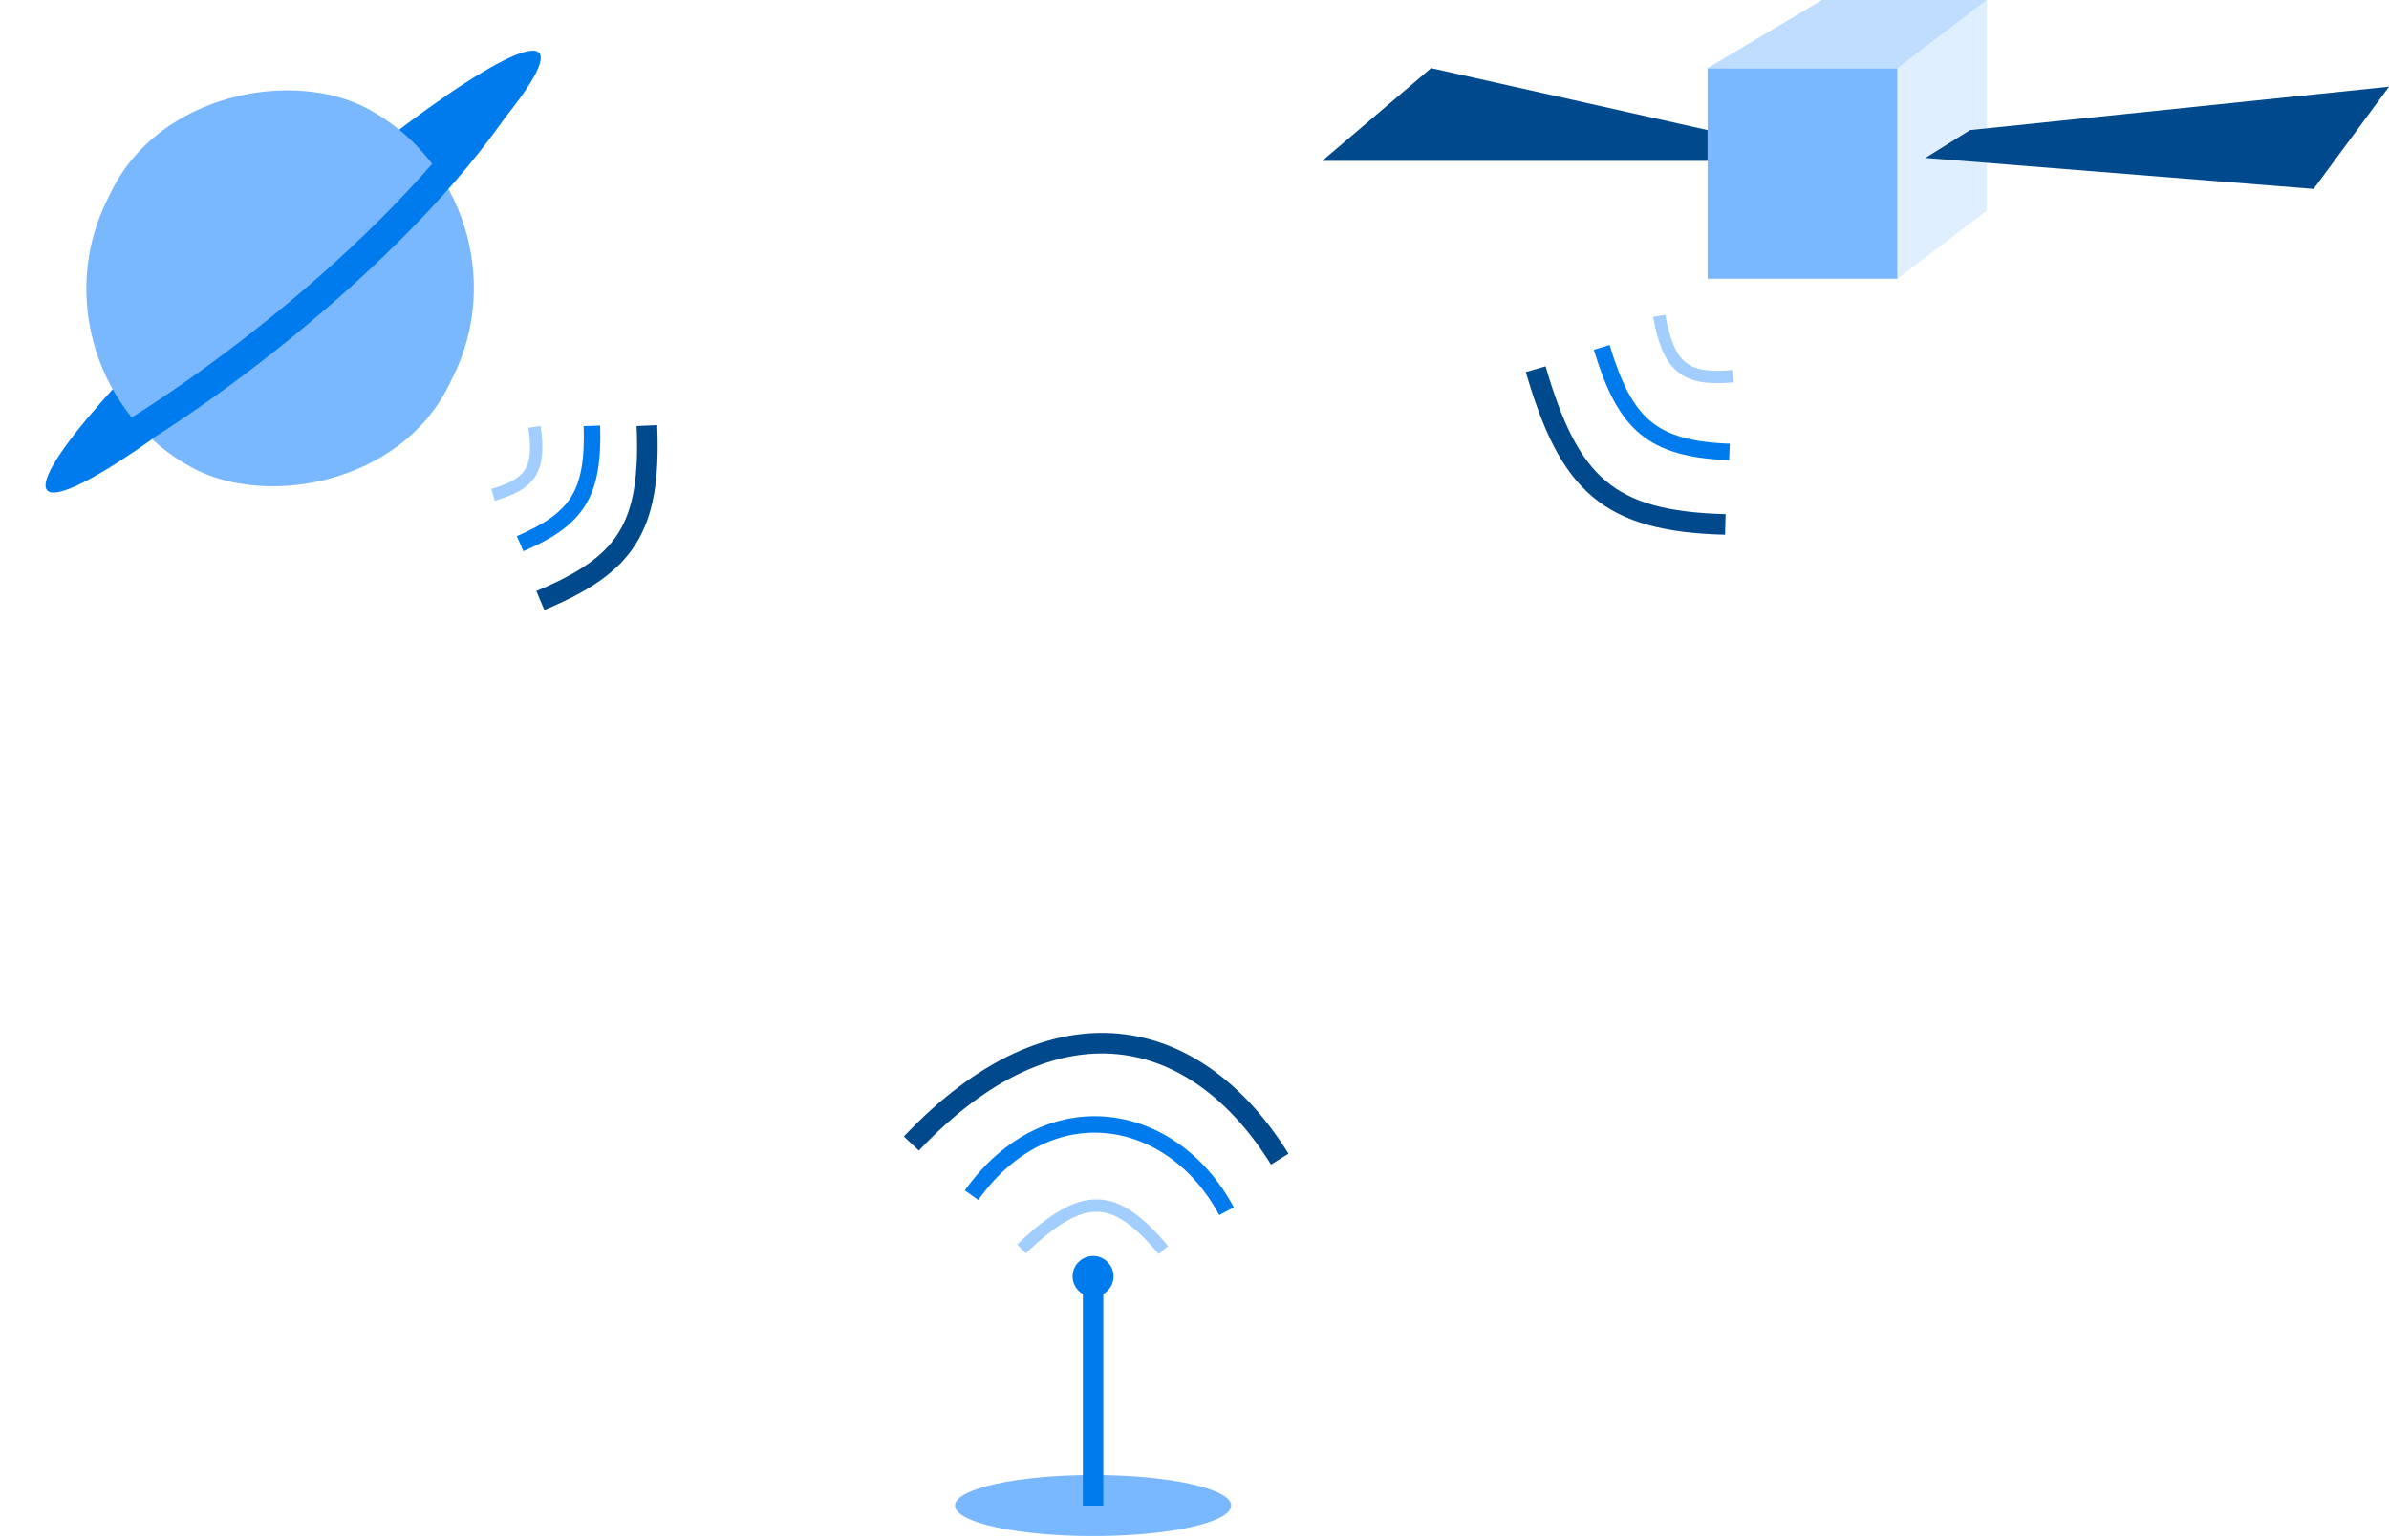 <svg width="580" height="374" viewBox="0 0 580 374" fill="none" xmlns="http://www.w3.org/2000/svg">
<ellipse rx="79.904" ry="10.192" transform="matrix(0.748 -0.664 0.628 0.779 71.174 65.957)" fill="#007BED"/>
<g filter="url(#filter0_d)">
<rect width="96.983" height="94.365" rx="47.183" transform="matrix(0.445 -0.896 0.878 0.479 5 86.864)" fill="#79B8FF"/>
</g>
<path d="M125.499 17.5C104.504 54.023 51.57 96.068 18 113.5" stroke="#007BED" stroke-width="7"/>
<path d="M143.705 103.408C144.232 120.2 139.944 126.098 126.275 132.025" stroke="#007BED" stroke-width="4"/>
<path d="M129.763 103.661C131.301 114.173 128.748 117.521 119.71 120.166" stroke="#A2CDFF" stroke-width="3"/>
<path d="M157.055 103.347C158.132 128.468 151.748 137.21 131.183 145.823" stroke="#00498C" stroke-width="5"/>
<path d="M419.876 109.754C400.812 109.023 394.476 102.871 388.86 84.353" stroke="#007BED" stroke-width="4"/>
<path d="M420.709 91.358C408.678 92.492 405.091 88.843 402.82 76.708" stroke="#A2CDFF" stroke-width="3"/>
<path d="M418.874 127.353C390.33 126.639 380.941 117.483 372.836 89.651" stroke="#00498C" stroke-width="5"/>
<rect x="414.565" y="16.545" width="46.105" height="51.139" fill="#79B8FF"/>
<path d="M460.67 16.545L482.366 0V51.139L460.67 67.683V16.545Z" fill="#E0EFFF"/>
<path d="M442.364 0H482.366L460.67 16.545H414.565L442.364 0Z" fill="#BEDDFF"/>
<path d="M478.298 31.585L580 21.057L561.694 45.874L467.45 38.354L478.298 31.585Z" fill="#00498C"/>
<path d="M414.565 31.586L347.442 16.545L321 39.073H414.565V31.586Z" fill="#00498C"/>
<ellipse cx="265.377" cy="365.625" rx="33.522" ry="7.422" fill="#79B8FF"/>
<path d="M235.865 290.241C254.505 264.217 284.68 269.575 297.773 294.143" stroke="#007BED" stroke-width="4"/>
<path d="M247.996 303.304C263.271 288.721 270.693 289.727 282.457 303.56" stroke="#A2CDFF" stroke-width="3"/>
<path d="M221.259 277.701C256.109 240.849 290.363 248.792 310.696 281.488" stroke="#00498C" stroke-width="5"/>
<ellipse cx="265.377" cy="309.96" rx="4.966" ry="4.948" fill="#007BED"/>
<rect x="262.894" y="312.434" width="4.966" height="53.191" fill="#007BED"/>
<defs>
<filter id="filter0_d" x="0.96" y="0.938" width="134.024" height="138.229" filterUnits="userSpaceOnUse" color-interpolation-filters="sRGB">
<feFlood flood-opacity="0" result="BackgroundImageFix"/>
<feColorMatrix in="SourceAlpha" type="matrix" values="0 0 0 0 0 0 0 0 0 0 0 0 0 0 0 0 0 0 127 0"/>
<feOffset dy="4"/>
<feGaussianBlur stdDeviation="10"/>
<feColorMatrix type="matrix" values="0 0 0 0 0.475 0 0 0 0 0.722 0 0 0 0 1 0 0 0 0.3 0"/>
<feBlend mode="normal" in2="BackgroundImageFix" result="effect1_dropShadow"/>
<feBlend mode="normal" in="SourceGraphic" in2="effect1_dropShadow" result="shape"/>
</filter>
</defs>
</svg>
